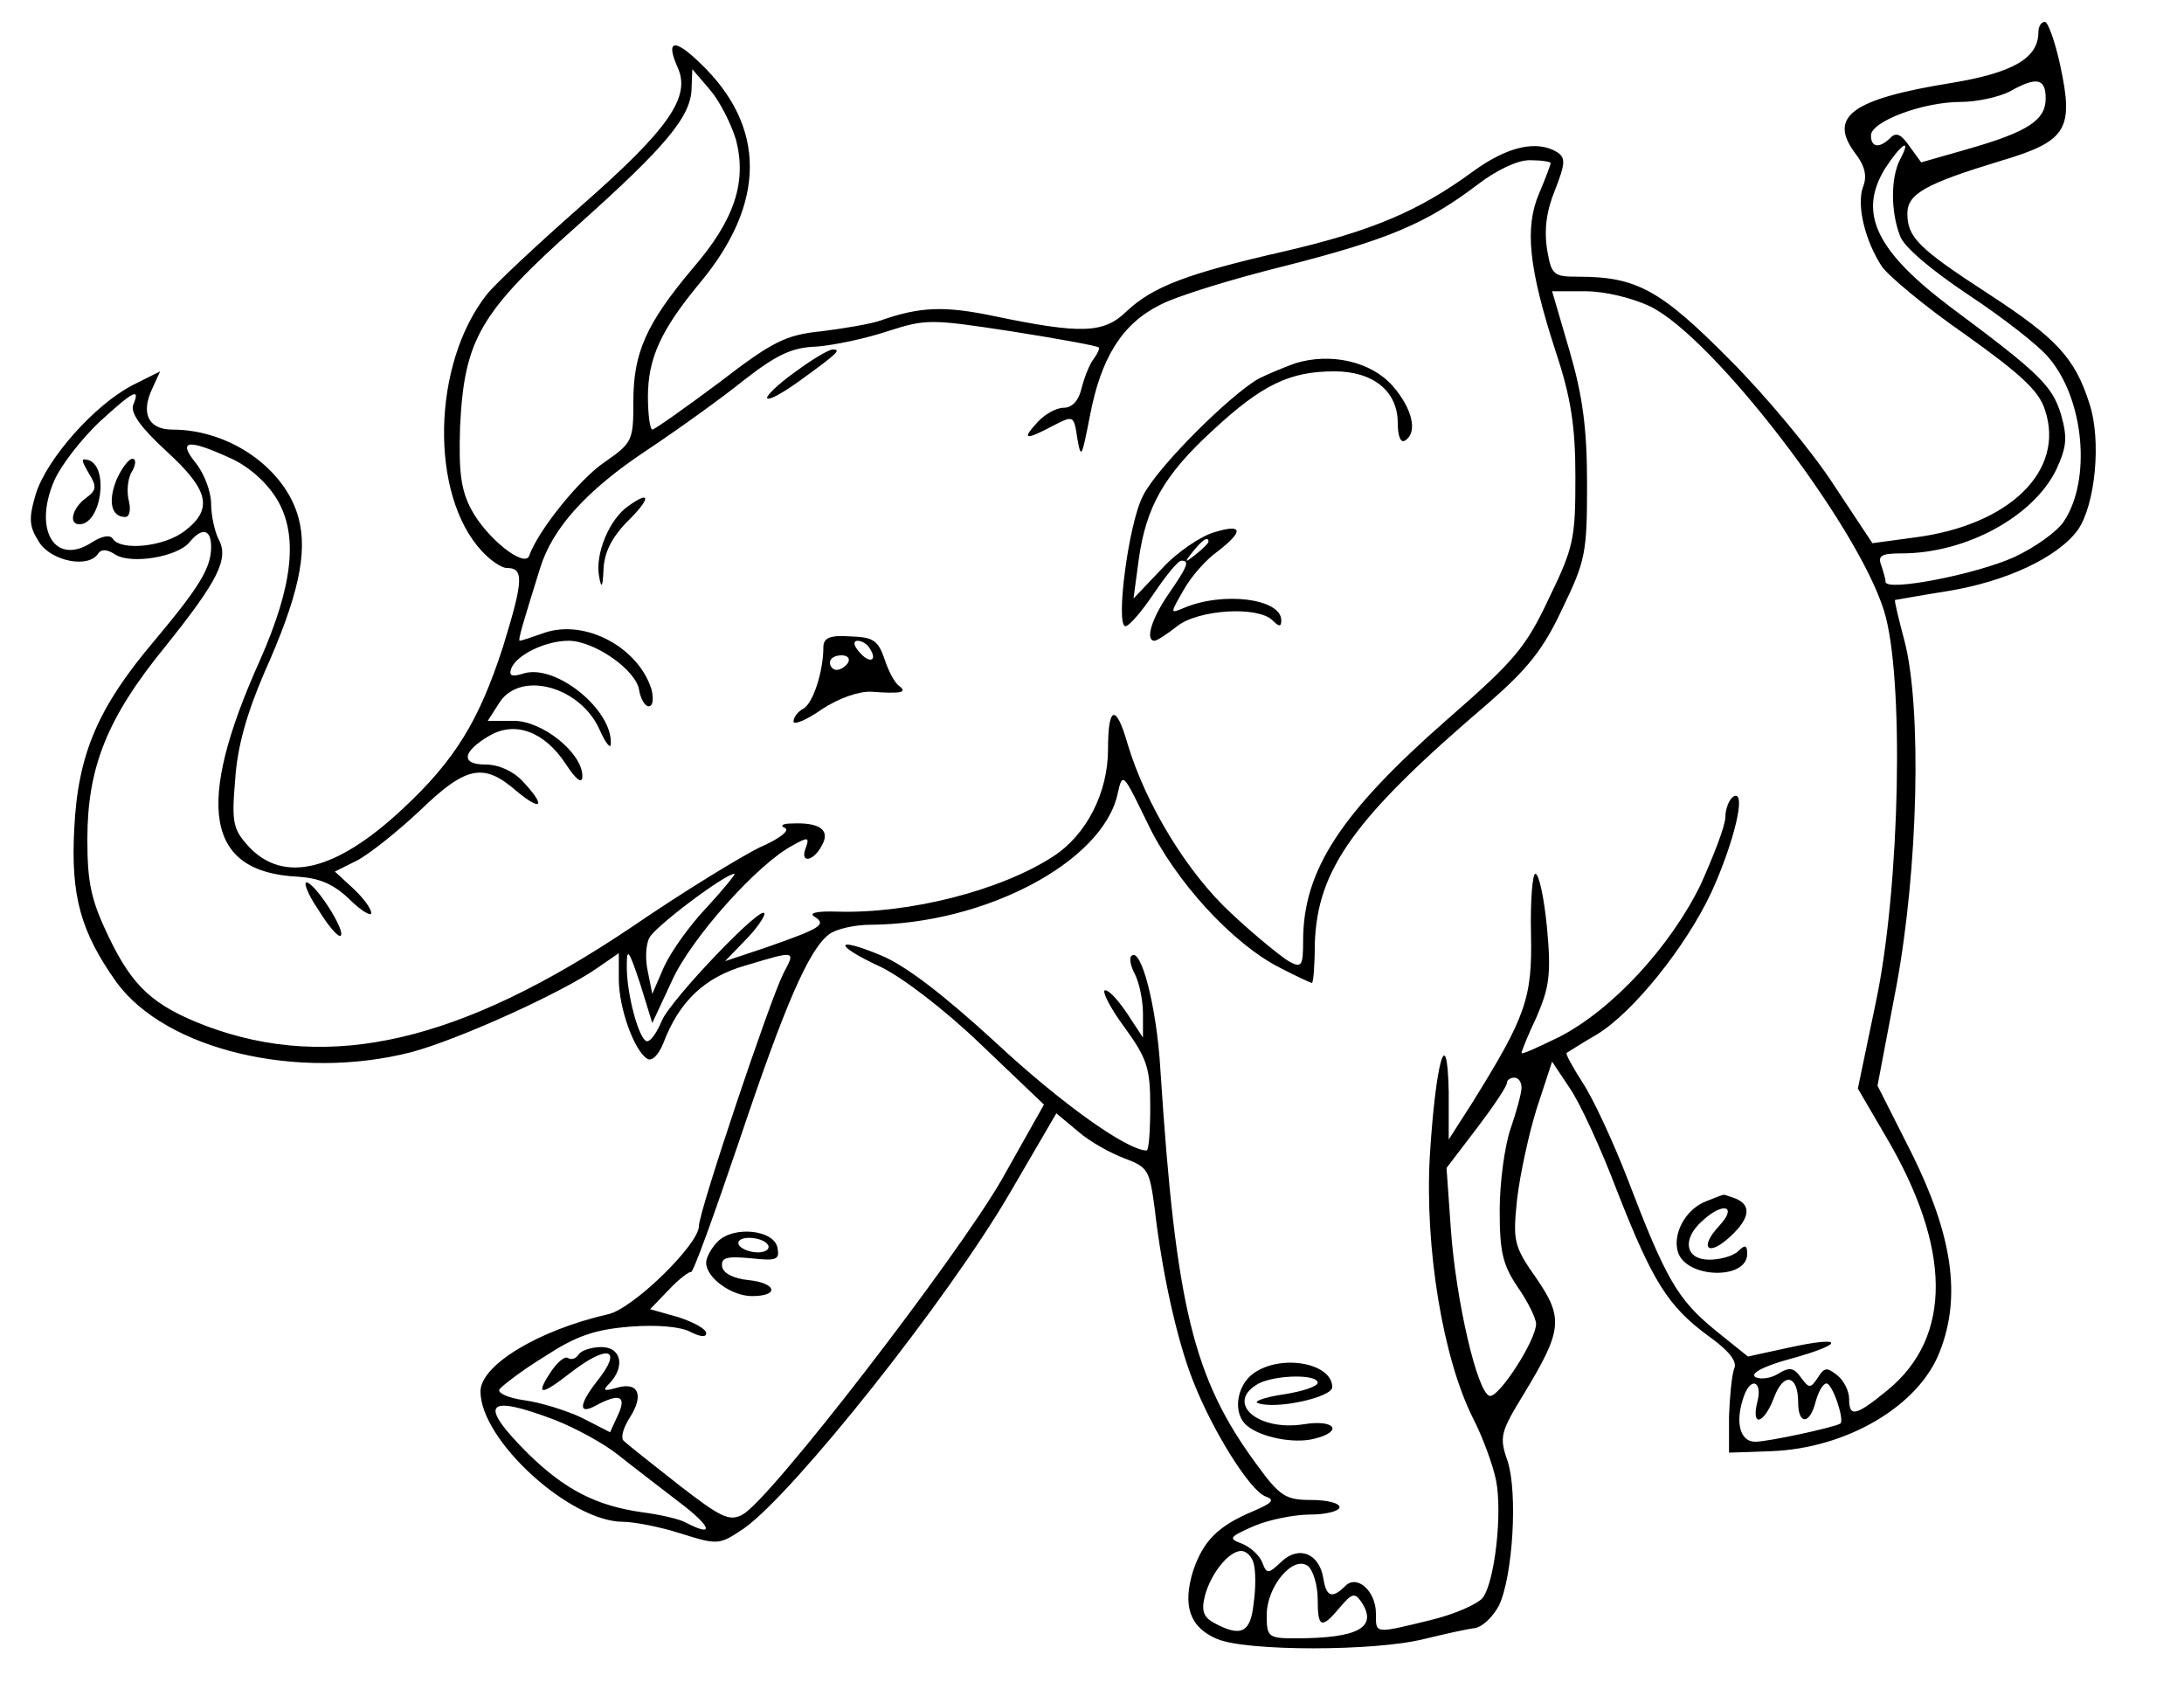 <?xml version="1.0" standalone="no"?>
<!DOCTYPE svg PUBLIC "-//W3C//DTD SVG 20010904//EN"
 "http://www.w3.org/TR/2001/REC-SVG-20010904/DTD/svg10.dtd">
<svg version="1.0" xmlns="http://www.w3.org/2000/svg"
 width="300pt" height="232pt" viewBox="0 0 300 232"
 preserveAspectRatio="xMidYMid meet">
<g transform="translate(0,232) scale(0.1,-0.1)"
fill="#000000" stroke="none">
<path d="M2800 2276 c0 -36 -35 -56 -120 -70 -136 -22 -169 -46 -132 -96 14
-18 17 -32 11 -47 -9 -25 3 -74 26 -109 8 -12 59 -55 114 -93 77 -55 102 -78
110 -104 28 -83 -48 -158 -178 -175 l-59 -8 -53 80 c-29 45 -93 122 -143 172
-95 96 -128 114 -208 114 -34 0 -37 2 -43 38 -4 26 -1 52 11 81 14 36 15 44 3
52 -28 17 -68 8 -115 -26 -75 -55 -139 -82 -259 -110 -136 -31 -182 -49 -218
-83 -31 -30 -62 -31 -182 -6 -67 14 -101 13 -155 -6 -14 -5 -50 -11 -82 -15
-49 -5 -67 -14 -141 -71 -47 -35 -88 -64 -91 -64 -3 0 -6 20 -6 45 0 53 18 92
71 156 92 110 92 216 0 303 -35 34 -47 31 -30 -7 18 -40 -12 -84 -133 -190
-59 -52 -117 -106 -129 -121 -76 -96 -79 -276 -7 -353 12 -13 27 -23 34 -23
24 0 23 -17 -5 -108 -33 -102 -66 -156 -138 -223 -91 -85 -163 -103 -211 -52
-22 24 -24 33 -19 92 3 46 16 91 40 147 47 105 60 165 47 213 -18 67 -94 121
-173 121 -33 0 -44 22 -28 56 l11 24 -38 -19 c-52 -27 -118 -101 -133 -150
-10 -34 -9 -44 5 -66 17 -26 68 -36 81 -15 4 6 12 6 24 -2 22 -13 84 -3 101
17 17 21 30 19 30 -6 0 -29 -16 -55 -78 -129 -77 -91 -105 -155 -110 -258 -5
-93 9 -142 58 -211 68 -93 249 -136 405 -96 64 17 208 82 256 116 l29 20 0
-36 c0 -39 21 -98 39 -109 6 -4 15 4 22 21 22 58 57 91 113 107 70 21 69 21
52 -11 -19 -38 -116 -327 -116 -347 0 -25 -91 -114 -125 -121 -96 -22 -175
-70 -175 -106 0 -67 123 -179 196 -179 15 0 51 -7 79 -16 51 -16 53 -16 87 7
68 48 280 314 366 462 l63 108 30 -25 c16 -14 45 -30 64 -37 32 -12 34 -16 41
-68 10 -88 31 -183 53 -238 27 -69 78 -150 99 -158 14 -5 10 -9 -18 -21 -47
-20 -67 -40 -81 -81 -15 -48 -5 -78 33 -94 41 -17 216 -17 284 0 29 7 60 14
70 15 11 2 25 16 33 31 19 40 26 154 12 198 -12 34 -10 40 23 94 52 86 54 103
16 158 -31 44 -32 51 -26 109 4 33 16 89 27 124 l21 64 24 -36 c14 -20 43 -83
65 -141 49 -125 70 -159 126 -200 28 -20 40 -35 35 -45 -3 -8 -6 -37 -7 -65
l0 -50 58 2 c105 4 204 63 232 138 29 75 17 158 -39 271 l-47 93 26 137 c30
162 35 382 11 474 -8 30 -14 55 -13 56 1 0 33 6 71 12 81 13 152 46 180 84 24
34 33 123 16 174 -20 63 -46 90 -138 150 -97 63 -112 78 -112 111 0 27 26 41
128 72 91 27 101 43 82 131 -7 33 -17 60 -21 60 -5 0 -9 -6 -9 -14z m-1789
-148 c15 -58 -2 -110 -59 -176 -64 -76 -82 -116 -82 -183 0 -54 -1 -57 -40
-84 -35 -24 -91 -94 -103 -128 -6 -18 -59 24 -80 64 -14 27 -17 51 -15 114 6
119 27 156 162 276 122 109 156 150 156 189 l1 25 24 -28 c13 -15 29 -46 36
-69z m1799 57 c0 -30 -24 -46 -108 -70 l-63 -18 -16 22 c-11 16 -18 20 -26 12
-15 -15 -27 -14 -27 3 0 19 71 46 123 46 23 0 53 7 67 14 37 21 50 19 50 -9z
m-200 -84 c-13 -25 -13 -72 0 -105 5 -15 43 -47 94 -81 47 -31 97 -70 110 -86
49 -57 59 -168 21 -225 -9 -14 -40 -36 -68 -49 -53 -24 -177 -48 -177 -34 0 4
-3 14 -6 23 -5 13 1 16 28 16 89 0 182 51 213 116 14 31 15 43 6 75 -12 39
-29 56 -150 146 -104 78 -129 130 -92 191 22 34 38 45 21 13z m-480 -5 c0 -2
-7 -21 -16 -42 -20 -47 -14 -103 23 -217 21 -63 27 -103 27 -172 0 -84 -2 -96
-36 -166 -32 -68 -47 -86 -140 -167 -146 -128 -198 -207 -198 -304 0 -35 -2
-38 -20 -28 -10 6 -46 35 -78 65 -61 56 -118 150 -143 233 -16 56 -27 53 -27
-7 0 -59 -29 -117 -75 -147 -72 -47 -198 -79 -297 -76 -28 1 -40 -2 -31 -7 17
-11 8 -16 -66 -42 l-57 -19 27 28 c15 15 27 32 27 37 0 17 -129 -118 -141
-147 -6 -15 -15 -28 -20 -28 -11 0 -29 67 -28 105 0 24 3 20 18 -25 l17 -55
27 58 c26 58 118 161 166 186 21 12 23 11 18 -3 -9 -22 10 -20 22 3 12 21 -3
32 -42 30 -12 0 -16 -3 -9 -6 8 -3 -7 -15 -35 -27 -26 -13 -105 -61 -175 -109
-235 -158 -414 -200 -585 -136 -73 28 -101 54 -134 123 -24 50 -29 74 -29 133
0 99 27 167 107 265 73 91 88 121 73 148 -5 10 -10 32 -10 48 0 16 -9 41 -21
56 -25 31 -12 34 47 7 25 -11 50 -33 64 -56 30 -49 23 -118 -23 -222 -90 -200
-74 -291 52 -297 30 -2 49 -10 71 -31 16 -16 30 -24 30 -19 0 6 -11 21 -25 34
l-25 23 30 15 c16 8 55 39 86 68 64 62 88 67 133 28 36 -30 41 -21 9 13 -13
14 -33 23 -51 23 -35 0 -32 18 6 40 35 20 75 5 104 -39 15 -23 23 -28 23 -17
0 32 -55 76 -94 76 l-36 0 16 25 c29 45 112 22 138 -38 8 -18 15 -26 15 -19 3
47 -76 111 -120 97 -16 -5 -20 -3 -17 6 6 19 47 39 79 39 35 0 93 -40 97 -68
2 -12 8 -22 13 -22 6 0 7 10 4 23 -18 58 -91 97 -147 78 -17 -6 -32 -11 -34
-11 -3 0 4 23 28 100 17 55 64 107 147 162 42 28 102 71 133 96 45 35 66 45
100 46 24 2 67 11 97 21 53 17 59 17 170 0 64 -10 118 -20 120 -22 2 -1 -1 -8
-6 -15 -6 -7 -13 -25 -17 -40 -4 -18 -13 -28 -25 -28 -10 0 -26 -9 -36 -20
-22 -24 -17 -25 21 -5 29 15 29 15 34 -18 5 -28 6 -25 17 31 15 80 44 127 96
153 22 12 100 36 173 54 141 36 193 58 263 111 26 20 55 34 72 34 16 0 29 -2
29 -4z m137 -197 c86 -42 284 -299 321 -418 28 -90 22 -379 -11 -536 l-25
-120 38 -65 c91 -154 92 -276 3 -349 -44 -36 -53 -38 -53 -12 0 10 -7 25 -16
32 -15 12 -18 11 -27 -3 -10 -15 -12 -15 -23 0 -10 14 -16 15 -32 5 -10 -6
-24 -8 -31 -4 -7 5 12 15 49 25 76 21 73 32 -4 15 l-55 -12 -46 37 c-51 42
-67 70 -119 206 -20 52 -48 112 -62 133 -14 22 -24 40 -22 41 2 1 20 13 41 25
50 30 123 121 158 196 31 68 49 142 30 131 -6 -4 -11 -17 -11 -28 0 -12 -16
-53 -34 -93 -42 -86 -122 -172 -194 -209 -29 -14 -52 -25 -52 -22 0 2 9 25 21
50 17 40 20 58 14 122 -4 41 -11 74 -16 74 -4 0 -7 -37 -6 -82 2 -89 -7 -114
-81 -233 l-32 -50 0 65 c-2 100 -18 41 -26 -88 -7 -126 18 -277 59 -359 14
-27 28 -66 32 -86 9 -46 -2 -139 -18 -161 -7 -9 -39 -23 -72 -31 -78 -19 -75
-19 -75 9 0 31 -26 54 -42 38 -18 -18 -26 -15 -30 9 -5 35 -33 47 -57 25 -19
-18 -21 -18 -27 -2 -4 10 -16 21 -28 26 -19 7 -18 9 16 24 21 9 56 16 78 16
22 0 40 5 40 10 0 6 -18 10 -39 10 -35 0 -43 5 -75 49 -87 118 -111 217 -132
541 -5 88 -27 171 -40 157 -3 -3 -1 -14 5 -25 6 -12 11 -36 11 -54 l0 -33 -21
32 c-12 18 -25 33 -31 33 -5 0 6 -23 26 -50 32 -44 36 -57 36 -110 0 -33 -2
-60 -5 -60 -27 0 -119 66 -207 148 -72 66 -124 106 -158 120 -65 27 -65 14 0
-16 29 -14 87 -58 137 -106 l87 -83 -58 -103 c-61 -106 -318 -440 -356 -460
-18 -10 -30 -4 -88 41 -37 29 -71 56 -75 60 -5 4 -1 18 8 32 20 31 12 50 -18
41 -18 -5 -20 -4 -9 7 21 23 15 49 -12 49 -14 0 -28 -5 -31 -10 -4 -6 -10 -8
-15 -5 -4 3 -15 -6 -24 -20 -21 -32 -13 -32 28 0 52 40 72 33 36 -12 -25 -32
-26 -47 -1 -33 32 17 42 13 30 -13 l-11 -24 -39 20 c-21 10 -57 21 -79 24 -22
3 -37 10 -34 15 4 5 31 26 62 45 43 28 68 37 117 41 37 3 70 0 83 -7 14 -7 22
-8 22 -2 0 6 -17 15 -38 22 l-39 11 26 27 c14 15 28 25 30 24 3 -2 32 79 66
179 63 188 96 264 124 285 9 7 35 13 57 13 157 1 318 86 339 179 7 31 7 31 41
-39 38 -80 117 -166 182 -199 23 -12 43 -21 44 -21 2 0 4 24 4 53 3 103 54
174 238 331 54 47 76 74 102 130 32 66 34 77 34 171 0 77 -6 121 -24 183 l-24
82 46 0 c26 0 64 -9 89 -21z m-2084 -135 c-4 -11 10 -31 46 -64 58 -53 64 -79
25 -109 -28 -22 -88 -28 -99 -11 -4 6 -15 4 -29 -5 -51 -33 -81 18 -51 86 10
22 38 57 61 79 48 44 57 48 47 24z m788 -690 c-24 -25 -50 -62 -59 -82 l-16
-37 -6 30 c-4 17 -3 38 2 47 7 15 104 88 117 88 2 0 -15 -21 -38 -46z m1119
-248 c0 -7 -7 -33 -15 -56 -8 -23 -15 -74 -15 -112 0 -57 4 -75 25 -106 14
-20 25 -43 25 -50 0 -23 -52 -103 -64 -99 -17 5 -46 131 -53 228 l-6 85 42 55
c22 29 41 57 41 62 0 4 5 7 10 7 6 0 10 -6 10 -14z m380 -432 c0 -31 16 -31
24 1 4 14 10 25 15 25 8 0 25 -50 19 -55 -7 -5 -99 -25 -117 -25 -22 0 -28 29
-15 64 10 26 25 18 18 -9 -9 -36 9 -31 23 6 13 35 33 31 33 -7z m-1708 -24
c28 -11 67 -32 87 -48 20 -16 58 -45 84 -65 45 -34 49 -49 9 -28 -9 5 -36 11
-59 14 -65 9 -108 32 -158 81 -69 69 -58 82 37 46z m960 -197 c3 -10 3 -35 0
-55 -4 -40 -17 -47 -54 -27 -15 8 -18 17 -13 37 8 31 33 62 50 62 7 0 15 -8
17 -17z m88 -49 c0 -40 5 -42 31 -11 16 19 20 20 29 7 23 -35 -4 -50 -91 -50
-37 0 -39 2 -39 32 0 40 37 83 57 67 7 -6 13 -27 13 -45z"/>
<path d="M1092 1809 c-24 -17 -41 -34 -38 -36 3 -3 22 8 43 23 54 39 59 44 47
44 -6 0 -29 -14 -52 -31z"/>
<path d="M1779 1821 c-14 -5 -36 -14 -50 -21 -39 -22 -140 -122 -159 -161 -20
-38 -38 -179 -24 -179 5 0 23 21 39 45 17 25 33 45 38 45 11 0 9 -7 -18 -46
-24 -35 -32 -64 -19 -64 3 0 17 9 31 20 29 23 111 28 131 8 9 -9 12 -9 12 0 0
30 -80 40 -134 17 -19 -8 -19 -8 0 25 10 18 31 42 47 53 36 28 34 38 -5 26
-18 -5 -51 -27 -72 -50 l-39 -41 7 52 c10 74 35 118 103 180 67 62 105 80 166
80 53 0 87 -27 87 -71 0 -18 4 -28 10 -24 18 11 10 44 -17 75 -30 34 -86 46
-134 31z m-119 -245 c0 -2 -8 -10 -17 -17 -16 -13 -17 -12 -4 4 13 16 21 21
21 13z"/>
<path d="M863 1625 c-26 -18 -46 -66 -40 -97 3 -17 5 -15 6 10 1 23 11 43 31
64 34 33 35 46 3 23z"/>
<path d="M1131 1431 c0 -33 -14 -76 -27 -84 -8 -4 -14 -12 -14 -18 0 -5 18 2
39 17 23 15 51 25 68 24 41 -3 50 -1 38 8 -6 4 -15 21 -20 37 -9 26 -16 30
-47 31 -28 2 -37 -2 -37 -15z m64 -2 c11 -17 -1 -21 -15 -4 -8 9 -8 15 -2 15
6 0 14 -5 17 -11z m-30 -19 c-3 -5 -10 -10 -16 -10 -5 0 -9 5 -9 10 0 6 7 10
16 10 8 0 12 -4 9 -10z"/>
<path d="M437 1071 c14 -23 28 -39 31 -36 7 6 -32 68 -46 73 -6 2 0 -15 15
-37z"/>
<path d="M2343 670 c-28 -11 -46 -45 -38 -70 12 -36 95 -38 95 -2 0 12 -3 13
-12 4 -7 -7 -25 -12 -40 -12 -33 0 -38 28 -10 53 29 27 49 21 24 -6 -29 -31
-16 -44 15 -15 27 25 29 43 7 52 -9 3 -16 6 -17 5 -1 0 -12 -4 -24 -9z"/>
<path d="M986 615 c-9 -9 -16 -22 -16 -29 0 -21 35 -46 63 -46 38 0 34 18 -5
22 -20 2 -34 9 -36 18 -2 13 6 15 39 12 36 -4 40 -2 37 14 -4 25 -60 31 -82 9z
m69 -5 c3 -5 -3 -10 -14 -10 -11 0 -23 5 -26 10 -3 6 3 10 14 10 11 0 23 -4
26 -10z"/>
<path d="M1722 434 c-24 -17 -29 -56 -9 -72 19 -16 64 -25 92 -18 41 10 29 27
-14 20 -64 -10 -109 30 -62 56 24 12 81 13 81 1 0 -5 -21 -12 -47 -16 -27 -4
-42 -10 -35 -12 25 -9 102 8 102 22 0 33 -70 46 -108 19z"/>
<path d="M122 1670 c11 -18 11 -23 -4 -34 -19 -14 -24 -36 -9 -36 30 0 41 78
13 88 -11 3 -11 1 0 -18z"/>
<path d="M160 1661 c-12 -30 -7 -51 12 -51 6 0 8 10 5 22 -3 12 -2 30 4 40 6
10 6 18 1 18 -5 0 -15 -13 -22 -29z"/>
</g>
</svg>
